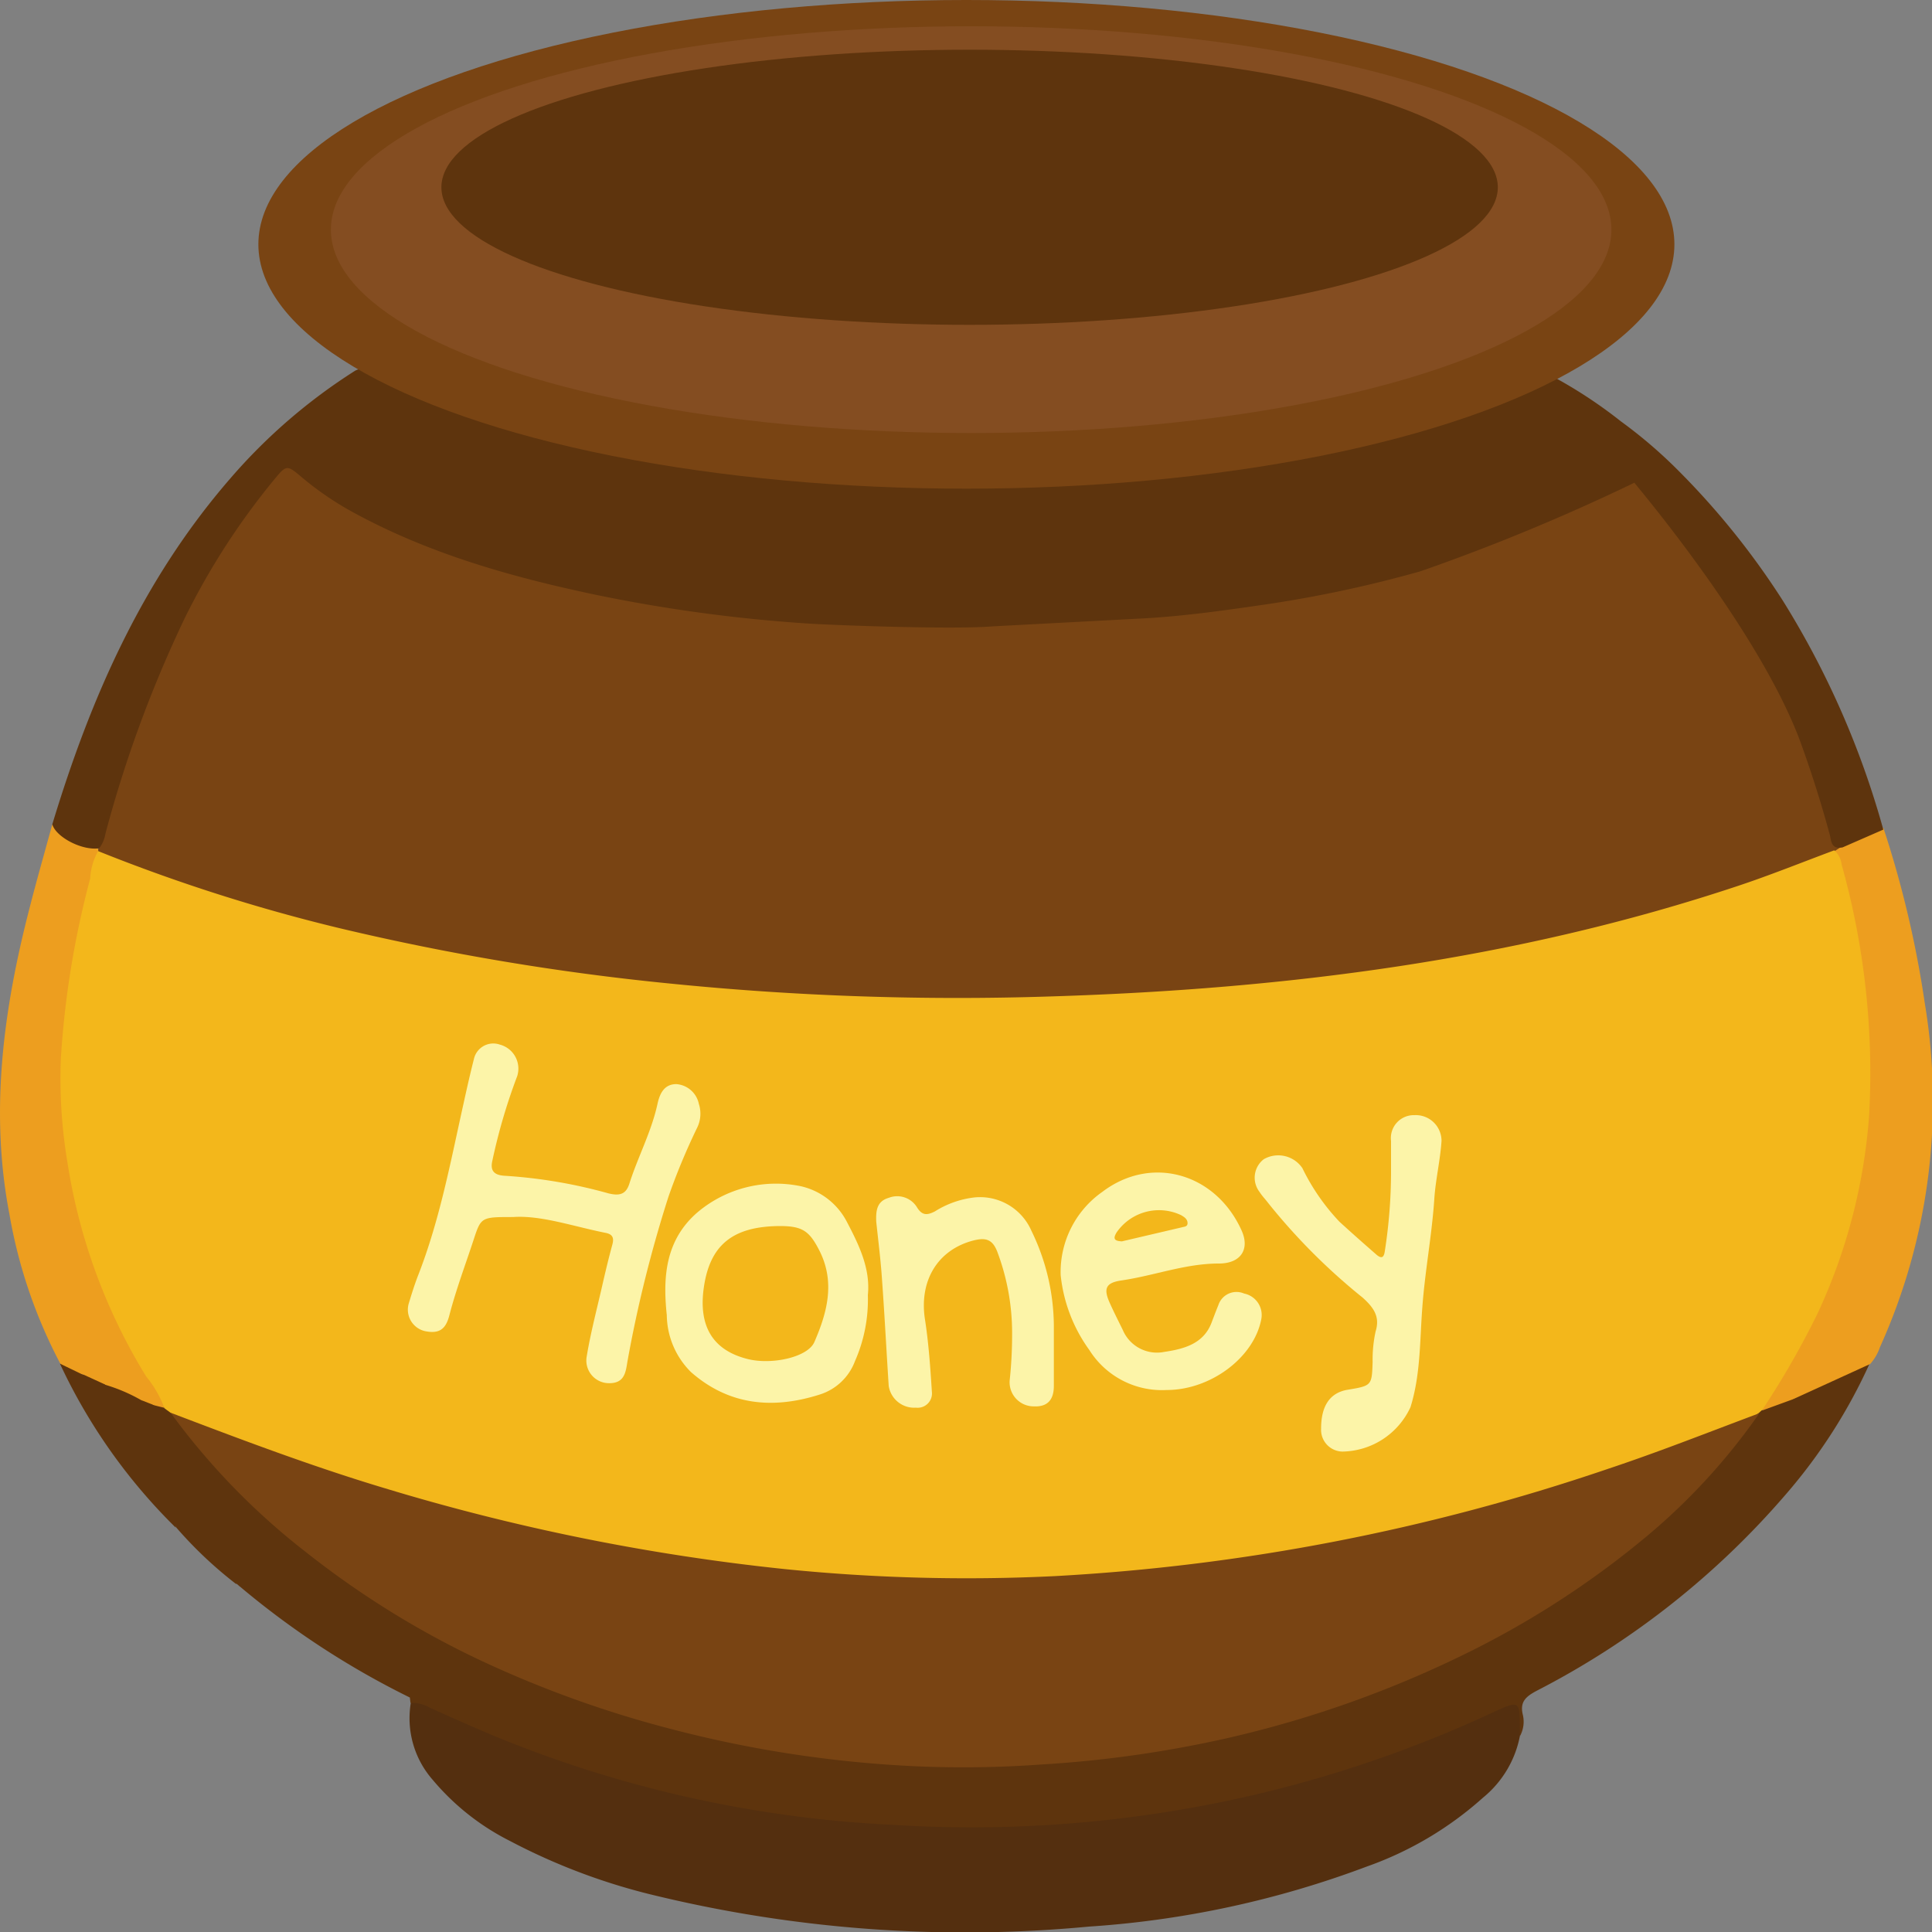 <svg xmlns="http://www.w3.org/2000/svg" viewBox="0 0 150 150"><rect x="0" y="0" width="150" height="150" fill="#808080" stroke="none"/><defs><style>.cls-1{fill:#542f0f;}.cls-2{fill:#5e340d;}.cls-3{fill:#ed9e1f;}.cls-4{fill:#794413;}.cls-5{fill:#f3b71b;}.cls-6{fill:#fcf4a8;}.cls-7{fill:#844d21;}</style></defs><g id="Layer_2" data-name="Layer 2"><g id="Layer_1-2" data-name="Layer 1"><path class="cls-1" d="M118,134.81a8.18,8.18,0,0,1-2.86,4.76,26.91,26.91,0,0,1-9,5.34,75.28,75.28,0,0,1-21.59,4.67A102.39,102.39,0,0,1,51,147.2a48.07,48.07,0,0,1-11.41-4.27,18.92,18.92,0,0,1-6-4.75,7.25,7.25,0,0,1-1.69-6c.71-.5,1.33-.07,1.93.21a101.66,101.66,0,0,0,10.09,4.06A101,101,0,0,0,64.57,141a94.4,94.4,0,0,0,16.12.38,92.91,92.91,0,0,0,34-8.19,20,20,0,0,1,2.32-1c.75-.23,1.2-.06,1.12.78A10.3,10.3,0,0,1,118,134.81Z"/><path class="cls-2" d="M118,134.81c0-.19,0-.38,0-.57,0-2.25,0-2.26-2.26-1.21a95.21,95.21,0,0,1-26,7.78,96.37,96.37,0,0,1-20.43.87,92.71,92.71,0,0,1-31.18-7c-1.6-.68-3.17-1.38-4.75-2.09a2.83,2.83,0,0,0-1.51-.38l-.05-.41a3.52,3.52,0,0,0-1.52-1.38,95.93,95.93,0,0,1-9.52-6.07c-.69-.5-1.19-1.23-2.2-1.21l-.23-.19a7.49,7.49,0,0,0-4.66-4.35h0A6.22,6.22,0,0,0,11.9,116c-1.83-2-3.26-4.34-4.87-6.51a2.79,2.79,0,0,1-.73-2.78,3.42,3.42,0,0,1,1.81.62,3.42,3.42,0,0,0,3,1.36,1.91,1.91,0,0,1,.84.32c1.43,1.65,2.66,3.44,4.12,5.07A63.32,63.32,0,0,0,33.9,127.8a85.27,85.27,0,0,0,31.2,9.35,83.34,83.34,0,0,0,10.47.62,91.6,91.6,0,0,0,33.7-6.73A73.17,73.17,0,0,0,126,121.37a50.31,50.31,0,0,0,10.41-10.61c.72-1,2-1.32,2.65-2.28a47.49,47.49,0,0,1,5.42-2.62.59.59,0,0,1,.68,0A41.83,41.83,0,0,1,138.67,116a64.28,64.28,0,0,1-19.34,15.26c-.83.44-1.33.84-1.11,1.82A2.35,2.35,0,0,1,118,134.81Z"/><path class="cls-3" d="M145.2,105.9l-5.91,2.7a5.2,5.2,0,0,1-1.7.93c-.31.07-.61.21-.82-.14a2.56,2.56,0,0,1,.69-1.54,43.32,43.32,0,0,0,7.27-21.06A48.18,48.18,0,0,0,144,73.24c-.49-2.33-.94-4.68-1.58-7,0-.35.19-.57.48-.75,1.12-.38,2-1.3,3.33-1.2a80.94,80.94,0,0,1,3.21,13.6,46.34,46.34,0,0,1-3.48,26.7A3.76,3.76,0,0,1,145.2,105.9Z"/><path class="cls-3" d="M4.06,64c.85,1.15,2.29,1.35,3.52,1.88a.53.53,0,0,1,.13.36c-.61,3.31-1.53,6.57-2,9.9a44,44,0,0,0,6.41,31.19c.36.57.95,1.08.75,1.85-.44.44-.73,0-1.08-.15l-.68-.27a6.36,6.36,0,0,1-3-1.29l-1.66-.76a2.16,2.16,0,0,1-1.78-.86A39,39,0,0,1,.73,94.26c-1.54-8-.46-15.94,1.57-23.78C2.85,68.32,3.47,66.17,4.06,64Z"/><path class="cls-2" d="M18.57,123.13a1.4,1.4,0,0,1,1.95.51,14.29,14.29,0,0,0,3.73,2.71,47.92,47.92,0,0,0,6.92,4.1,1.11,1.11,0,0,1,.64,1.34A65,65,0,0,1,18.57,123.13Z"/><path class="cls-2" d="M4.65,105.87l1.78.86a4,4,0,0,0,.76,2.44c1.73,2.47,3.51,4.91,5.45,7.24.59.71,1.28,1.21,1,2.19A43.76,43.76,0,0,1,4.65,105.87Z"/><path class="cls-2" d="M13.68,118.59a2.52,2.52,0,0,1,2.27.81c.55.55,1.13,1.08,1.72,1.59a2.06,2.06,0,0,1,.67,2A32.06,32.06,0,0,1,13.68,118.59Z"/><path class="cls-2" d="M11.75,109.05l1,.25a.91.91,0,0,1,.82.36,58.75,58.75,0,0,0,6.8,7.58,66.73,66.73,0,0,0,14.2,10A86.24,86.24,0,0,0,63,136.09a84.38,84.38,0,0,0,16,.76,88.05,88.05,0,0,0,33.59-8.17,66.06,66.06,0,0,0,18.09-12.44,67.32,67.32,0,0,0,5.66-6.54,1,1,0,0,1,.53-.21l2.44-.89c-.14.22-.22.58-.43.66-2.4,1-3.19,3.33-4.73,5a66.54,66.54,0,0,1-9,8.23,69,69,0,0,1-13.6,7.94,86.25,86.25,0,0,1-21,6.3c-3.87.64-7.79.91-11.71,1.21a68.82,68.82,0,0,1-9.85-.12,89.91,89.91,0,0,1-18.15-3.06,83.75,83.75,0,0,1-15-5.66,71.44,71.44,0,0,1-12.2-7.65,57.76,57.76,0,0,1-10.16-10.15C12.79,110.58,12.29,109.81,11.75,109.05Z"/><path class="cls-2" d="M8.09,107.49a13.17,13.17,0,0,1,3,1.29A2.64,2.64,0,0,1,8.09,107.49Z"/><path class="cls-4" d="M85.74,48c1.87-.39,3.78-.42,5.68-.63,9.74-1.08,19.29-2.87,28.22-6.84A6.2,6.2,0,0,0,121,40c6.63-3.66,5.63-4.54,8-1.84,6.71,7.72,10.63,16.65,13.26,26.15.14.49,0,1.2.77,1.39l-.59.38c-.27.56-.87.67-1.38.87A132.41,132.41,0,0,1,118,73.72a204.84,204.84,0,0,1-23.81,3.37,221.39,221.39,0,0,1-26.14.69,203.17,203.17,0,0,1-41.36-5.23A122.54,122.54,0,0,1,9,67c-.51-.21-1.1-.34-1.37-.88a1.16,1.16,0,0,1,0-.18,87.07,87.07,0,0,1,4.49-13.73,58.79,58.79,0,0,1,8.72-14.88c1.39-1.73,1.33-1.72,3.07-.28a32.27,32.27,0,0,0,8.42,4.75A91.37,91.37,0,0,0,54,47.2a92.42,92.42,0,0,0,10.4,1c1,0,1.92.25,2.9.19A171.75,171.75,0,0,0,85.74,48Z"/><path class="cls-2" d="M138.41,46.62a60.06,60.06,0,0,0-8.16-10.14,36.88,36.88,0,0,0-4.41-3.77,36.06,36.06,0,0,0-5.14-3.4c-8.32,2.58-40.83,4.5-67.84,6.58a7.53,7.53,0,0,0-1.18-.29C43.82,34.35,36.16,32.52,29.05,29c-.45-.22-.93-.53-1.49-.21a43.64,43.64,0,0,0-9.63,8.3C11,45.06,7,54.3,4.06,64c.29,1,2.32,2.06,3.64,1.86a2.57,2.57,0,0,0,.49-1.15A95.62,95.62,0,0,1,14.34,48a55.46,55.46,0,0,1,7.1-10.95c.77-.93.9-.91,1.82-.14a24.2,24.2,0,0,0,4,2.78c5.89,3.25,12.34,5.09,19,6.49a119.08,119.08,0,0,0,16.31,2.22c1.42.11,11.26.5,14.51.23L89,48c3-.18,5.87-.58,8.77-1a95.23,95.23,0,0,0,12.53-2.65,158.35,158.35,0,0,0,16.59-6.87c4.59,5.56,10.55,13.75,12.9,20.14.86,2.36,1.61,4.75,2.27,7.17.12.44.07,1.18,1,1l3.16-1.38A67.57,67.57,0,0,0,138.41,46.62Z"/><path class="cls-5" d="M7.62,66.08a135.54,135.54,0,0,0,18.81,6A191.85,191.85,0,0,0,52,76.36a222.72,222.72,0,0,0,29.67,1c18.17-.57,36-2.83,53.24-8.57,2.53-.84,5-1.84,7.5-2.77a1.69,1.69,0,0,1,.57,1.09,59.94,59.94,0,0,1,2.14,19.47,43.87,43.87,0,0,1-4,15.39,66.9,66.9,0,0,1-4.29,7.48l-.25.23A9.68,9.68,0,0,1,134,111.1a172.7,172.7,0,0,1-43.54,11,141.94,141.94,0,0,1-22.1.66,151.35,151.35,0,0,1-36.81-6.34c-5.4-1.61-10.74-3.36-15.95-5.47a7.55,7.55,0,0,1-2.31-1.23l-.52-.38a8.48,8.48,0,0,0-1.42-2.47,44.76,44.76,0,0,1-6.11-16.6,39.62,39.62,0,0,1-.52-8A71.09,71.09,0,0,1,7,68.22,4.82,4.82,0,0,1,7.62,66.08Z"/><path class="cls-4" d="M13.24,109.68c5.46,2.08,10.93,4.15,16.55,5.84a166.36,166.36,0,0,0,31.1,6.3,140.31,140.31,0,0,0,21,.55,160.17,160.17,0,0,0,42.9-8.31c4-1.33,7.88-2.87,11.81-4.34a48.51,48.51,0,0,1-8.74,9.55A70.18,70.18,0,0,1,114.58,128a84.56,84.56,0,0,1-19.52,7,89.94,89.94,0,0,1-14.28,2,84.08,84.08,0,0,1-9.52.14,91.26,91.26,0,0,1-19-2.86,85.07,85.07,0,0,1-15-5.39,69.69,69.69,0,0,1-13.45-8.34A54,54,0,0,1,13.24,109.68Z"/><path class="cls-6" d="M39.84,94.49c-2.5,0-2.49,0-3.08,1.8s-1.37,3.88-1.88,5.86c-.28,1.07-.8,1.42-1.88,1.2a1.71,1.71,0,0,1-1.27-2.13c.23-.76.47-1.53.76-2.27C34.17,94.62,35,90.11,36,85.63c.25-1.14.51-2.29.8-3.43a1.54,1.54,0,0,1,2-1.1,1.93,1.93,0,0,1,1.36,2.44,44.76,44.76,0,0,0-1.93,6.56c-.19.79.12,1.15,1,1.19a38.77,38.77,0,0,1,8,1.36c.89.22,1.38.07,1.64-.77.66-2.07,1.7-4,2.17-6.14.16-.75.48-1.57,1.47-1.57a1.93,1.93,0,0,1,1.75,1.54,2.47,2.47,0,0,1-.15,1.88,50.48,50.48,0,0,0-2.2,5.29,99.7,99.7,0,0,0-3.2,12.85c-.13.82-.23,1.65-1.38,1.66a1.76,1.76,0,0,1-1.79-2c.29-1.79.75-3.55,1.16-5.32.26-1.15.53-2.29.84-3.43.14-.5.05-.81-.52-.92C44.48,95.21,42,94.34,39.84,94.49Z"/><path class="cls-6" d="M108,91V88.58a1.78,1.78,0,0,1,1.82-2,2,2,0,0,1,2.1,2c-.1,1.51-.46,3-.56,4.49-.19,2.87-.74,5.69-.94,8.56-.19,2.54-.13,5.12-.91,7.62a5.92,5.92,0,0,1-5.3,3.45,1.69,1.69,0,0,1-1.64-1.79c0-1.69.63-2.74,2-3,1.94-.32,1.94-.32,2-2.17a10.27,10.27,0,0,1,.23-2.36c.36-1.16-.15-1.86-1-2.63a47.54,47.54,0,0,1-7.3-7.3c-.23-.31-.51-.59-.71-.91A1.81,1.81,0,0,1,98.12,90a2.26,2.26,0,0,1,3,.7A16.5,16.5,0,0,0,104,94.86c.93.85,1.87,1.68,2.82,2.51.52.47.65.17.71-.32A40.07,40.07,0,0,0,108,91Z"/><path class="cls-6" d="M81.82,102.87c0,1.58,0,3.15,0,4.73,0,1-.42,1.65-1.57,1.59a1.87,1.87,0,0,1-1.86-2,33.58,33.58,0,0,0,.19-3.61,17.89,17.89,0,0,0-1.13-6.34c-.37-1-.88-1.19-1.91-.92-2.75.73-4.18,3.12-3.73,6.09.29,1.86.42,3.75.54,5.64a1.11,1.11,0,0,1-1.24,1.24A2,2,0,0,1,69,107.61c-.18-2.76-.32-5.51-.52-8.26-.1-1.51-.29-3-.45-4.51C68,94,68.07,93.27,69,93a1.8,1.8,0,0,1,2.21.76c.39.62.78.6,1.38.29a7.34,7.34,0,0,1,3.05-1.08,4.35,4.35,0,0,1,4.44,2.59A17,17,0,0,1,81.82,102.87Z"/><path class="cls-6" d="M96.59,100.43a1.48,1.48,0,0,0-2,.91c-.19.46-.36.92-.54,1.39-.62,1.58-2.08,2-3.65,2.23a2.88,2.88,0,0,1-3.23-1.71c-.34-.69-.69-1.38-1-2.07-.51-1.13-.34-1.59.92-1.77,2.53-.37,4.93-1.31,7.54-1.31,1.71,0,2.42-1.11,1.77-2.56-2-4.45-7-5.9-10.82-3A7.6,7.6,0,0,0,82.35,99a12,12,0,0,0,2.23,5.82,6.66,6.66,0,0,0,6,3.1c3.41,0,6.79-2.52,7.35-5.52A1.7,1.7,0,0,0,96.59,100.43Zm-9.9-4.74a4,4,0,0,1,5-1.35c.24.14.49.29.51.59s-.21.3-.4.35l-4.7,1.1C86.59,96.35,86.36,96.23,86.69,95.69Z"/><path class="cls-6" d="M65.76,94.88a5.36,5.36,0,0,0-3.53-2.77,9.45,9.45,0,0,0-8.06,2c-2.5,2.15-2.72,5-2.4,8a6.33,6.33,0,0,0,1.88,4.42c2.93,2.57,6.33,2.91,10,1.74a4.29,4.29,0,0,0,2.73-2.59,11.83,11.83,0,0,0,1-5.13C67.59,98.51,66.7,96.67,65.76,94.88Zm-2.53,9.31c-.51,1.19-3.32,1.8-5.2,1.32-2.65-.67-3.79-2.49-3.4-5.44.45-3.39,2.23-4.86,5.92-4.88,1.74,0,2.29.38,3.06,1.89C64.86,99.53,64.23,101.89,63.23,104.19Z"/><ellipse class="cls-4" cx="75.03" cy="18.97" rx="54.97" ry="18.97"/><ellipse class="cls-7" cx="75.4" cy="17.83" rx="49.71" ry="15.79"/><ellipse class="cls-2" cx="75.28" cy="14.54" rx="41.01" ry="10.68"/></g></g></svg>